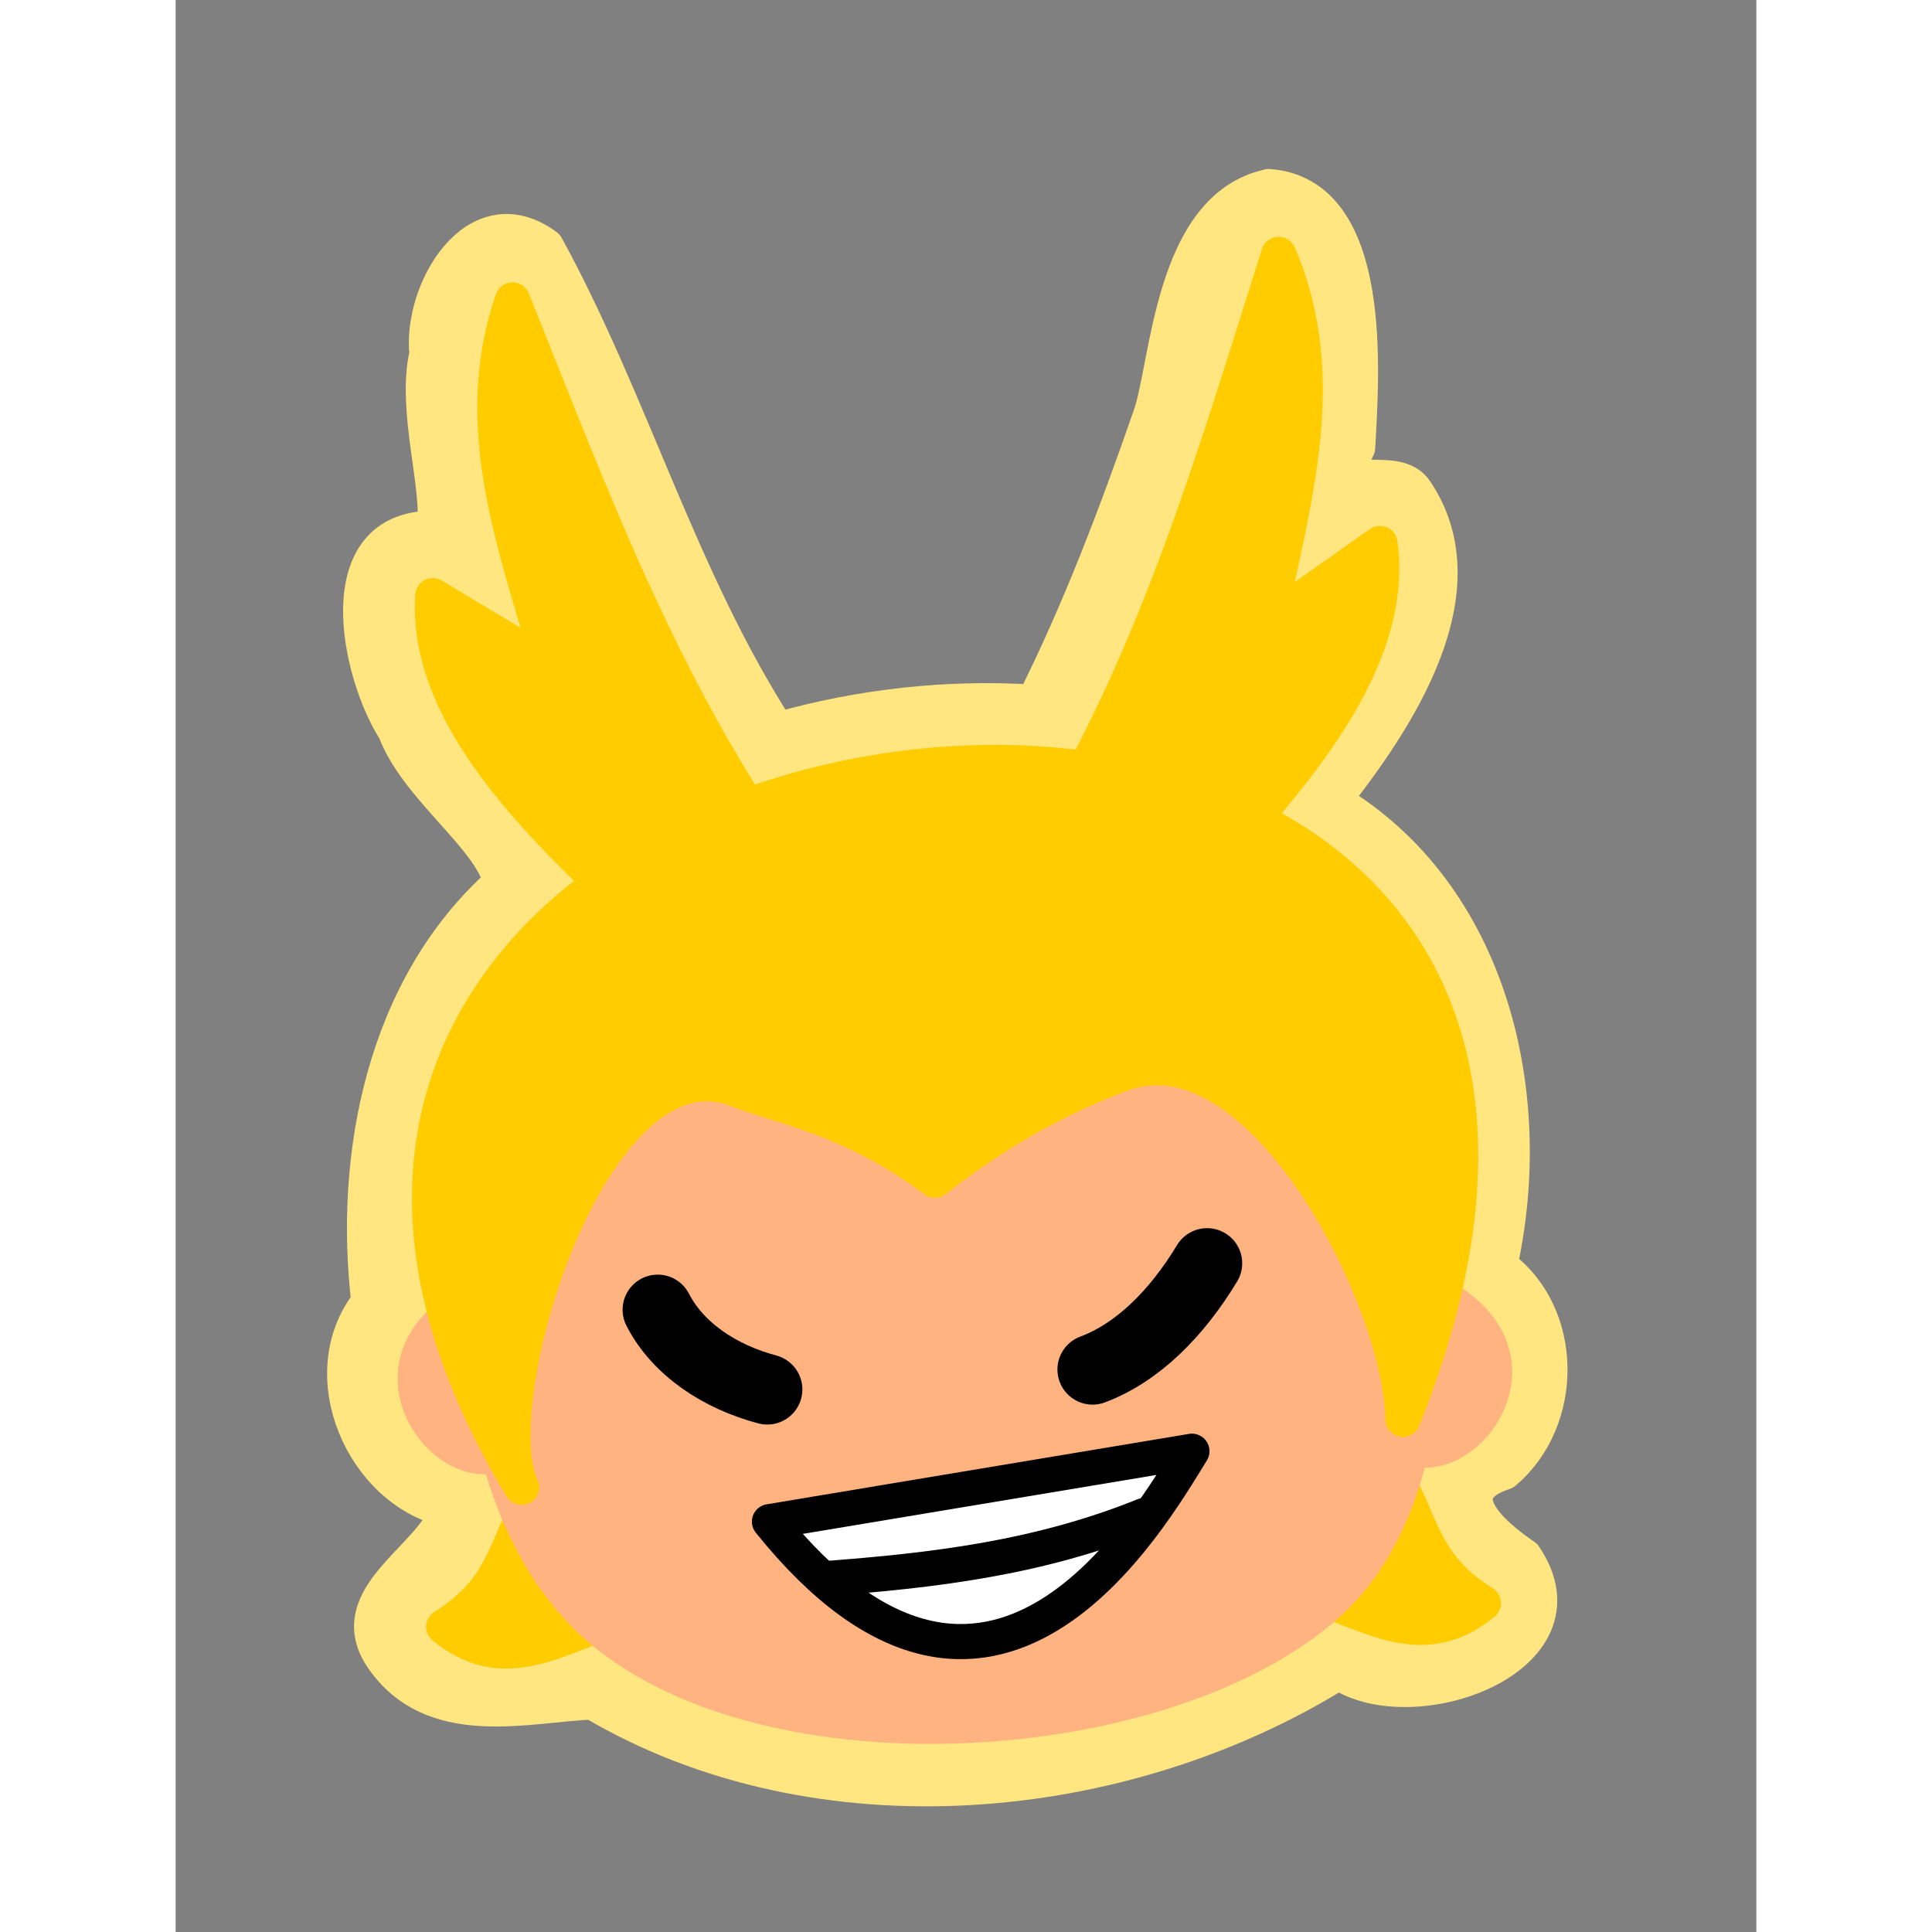 <?xml version="1.0" encoding="UTF-8" standalone="no"?>
<!-- Created with Inkscape (http://www.inkscape.org/) -->

<svg
   xmlns:dc="http://purl.org/dc/elements/1.1/"
   xmlns:cc="http://creativecommons.org/ns#"
   xmlns:rdf="http://www.w3.org/1999/02/22-rdf-syntax-ns#"
   xmlns:svg="http://www.w3.org/2000/svg"
   xmlns="http://www.w3.org/2000/svg"
   xmlns:sodipodi="http://sodipodi.sourceforge.net/DTD/sodipodi-0.dtd"
   xmlns:inkscape="http://www.inkscape.org/namespaces/inkscape"
   width="2in"
   height="2in"
   viewBox="0 0 45 55"
   version="1.1"
   id="svg8"
   inkscape:version="0.92.4 (5da689c313, 2019-01-14)"
   sodipodi:docname="mha all might.svg">
  <rect x="0" y="0" width="45" height="55" fill="#808080" stroke="none"/>
  <defs
     id="defs2" />
  <sodipodi:namedview
     id="base"
     pagecolor="#ffffff"
     bordercolor="#666666"
     borderopacity="1.0"
     inkscape:pageopacity="0.0"
     inkscape:pageshadow="2"
     inkscape:zoom="0.70000001"
     inkscape:cx="287.71934"
     inkscape:cy="527.23986"
     inkscape:document-units="mm"
     inkscape:current-layer="layer3"
     showgrid="false"
     inkscape:window-width="1600"
     inkscape:window-height="837"
     inkscape:window-x="1592"
     inkscape:window-y="-8"
     inkscape:window-maximized="1"
     units="in"
     inkscape:snap-nodes="false" />
  <g
     inkscape:groupmode="layer"
     id="layer2"
     inkscape:label="deku" />
  <g
     inkscape:groupmode="layer"
     id="layer3"
     inkscape:label="todoroki" />
  <g
     inkscape:groupmode="layer"
     id="layer5"
     inkscape:label="bakugou">
    <g
       id="g1225-4"
       transform="translate(-20.894,-5.087)" />
  </g>
  <g
     inkscape:groupmode="layer"
     id="layer6"
     inkscape:label="all might">
    <g
       id="g1214"
       transform="translate(-49.445,-73.499)">
      <g
         id="g1122">
        <path
           inkscape:connector-curvature="0"
           id="path1187"
           d="m 80.563,78.812 c -2.781,0.602 -2.856,5.095 -3.373,6.541 -0.957,2.756 -2.004,5.525 -3.314,8.137 -2.453,-0.158 -4.931,0.12 -7.295,0.789 -2.776,-4.291 -4.168,-9.361 -6.586,-13.77 -1.992,-1.468 -3.589,1.267 -3.396,3.064 -0.371,1.6 0.396,3.847 0.207,4.965 -3.029,-0.036 -2.18,4.088 -1.112,5.759 0.617,1.641 2.719,3.04 3.018,4.329 -3.354,2.979 -4.256,7.804 -3.766,11.943 -1.627,2.057 -0.168,5.373 2.254,5.912 -0.52,1.466 -3.23,2.56 -1.727,4.406 1.479,1.878 4.093,1.119 5.844,1.066 6.432,3.808 15.109,2.966 21.24,-0.854 2.1,1.43 7.237,-0.405 5.285,-3.295 -0.961,-0.653 -2.285,-1.834 -0.578,-2.391 1.758,-1.476 1.763,-4.505 -0.125,-5.877 1.079,-4.841 -0.234,-10.569 -4.74,-13.252 1.809,-2.29 4.251,-5.947 2.354,-8.791 -0.557,-0.89 -2.404,0.215 -1.658,-1.254 0.113,-2.108 0.51,-7.202 -2.531,-7.43 z"
           style="fill:#ffe680;fill-rule:evenodd;stroke:#ffe680;stroke-width:1;stroke-linecap:round;stroke-linejoin:round;stroke-miterlimit:4;stroke-dasharray:none;stroke-opacity:1"
           sodipodi:nodetypes="ccccccccccccccccccccc" />
        <path
           style="fill:#ffcc00;fill-rule:evenodd;stroke:#ffcc00;stroke-width:1;stroke-linecap:round;stroke-linejoin:round;stroke-miterlimit:4;stroke-dasharray:none;stroke-opacity:1"
           d="m 59.484,116.407 1.984,3.355 c -1.431,0.52 -2.842,1.338 -4.394,0.047 1.68,-1.036 1.757,-2.251 2.41,-3.402 z"
           id="path1093"
           inkscape:connector-curvature="0"
           sodipodi:nodetypes="cccc" />
        <path
           style="fill:#ffcc00;fill-rule:evenodd;stroke:#ffcc00;stroke-width:1;stroke-linecap:round;stroke-linejoin:round;stroke-miterlimit:4;stroke-dasharray:none;stroke-opacity:1"
           d="m 84.265,115.733 -1.984,3.355 c 1.431,0.52 2.842,1.338 4.394,0.047 -1.68,-1.036 -1.757,-2.251 -2.41,-3.402 z"
           id="path1093-8"
           inkscape:connector-curvature="0"
           sodipodi:nodetypes="cccc" />
        <path
           style="display:inline;fill:#ffb380;fill-rule:evenodd;stroke:#ffb380;stroke-width:1;stroke-linecap:round;stroke-linejoin:round;stroke-miterlimit:4;stroke-dasharray:none;stroke-opacity:1"
           d="m 61.472,119.824 c 4.88,4.239 16.22,3.44 20.78,-0.668 4.254,-3.833 3.195,-13.791 -1.27,-17.64 -5.109,-4.405 -15.188,-3.71 -20.179,1.537 -3.788,3.983 -3.524,13.13 0.668,16.771 z"
           id="path1046"
           inkscape:connector-curvature="0"
           sodipodi:nodetypes="ssass"
           inkscape:label="head" />
        <path
           style="display:inline;fill:#ffb380;fill-rule:evenodd;stroke:#ffb380;stroke-width:1;stroke-linecap:round;stroke-linejoin:round;stroke-miterlimit:4;stroke-dasharray:none;stroke-opacity:1"
           d="m 58.352,110.309 0.668,4.343 c -1.568,1.473 -4.952,-2.559 -0.668,-4.343 z"
           id="path837-9-5-1"
           inkscape:connector-curvature="0"
           sodipodi:nodetypes="ccc"
           inkscape:label="left ear" />
        <path
           style="display:inline;fill:#ffb380;fill-rule:evenodd;stroke:#ffb380;stroke-width:1;stroke-linecap:round;stroke-linejoin:round;stroke-miterlimit:4;stroke-dasharray:none;stroke-opacity:1"
           d="m 84.905,110.121 -0.668,4.343 c 1.568,1.473 4.952,-2.559 0.668,-4.343 z"
           id="path837-5-3-7-7"
           inkscape:connector-curvature="0"
           sodipodi:nodetypes="ccc"
           inkscape:label="right ear" />
        <path
           style="fill:#ffffff;fill-rule:evenodd;stroke:#000000;stroke-width:1;stroke-linecap:round;stroke-linejoin:round;stroke-miterlimit:4;stroke-dasharray:none;stroke-opacity:1"
           d="m 66.35,116.817 c 6.317,7.87 10.82,-0.061 12.027,-2.005 z"
           id="path1066"
           inkscape:connector-curvature="0"
           inkscape:label="mouth"
           sodipodi:nodetypes="ccc" />
        <path
           style="fill:none;fill-rule:evenodd;stroke:#000000;stroke-width:1;stroke-linecap:round;stroke-linejoin:round;stroke-miterlimit:4;stroke-dasharray:none;stroke-opacity:1"
           d="m 67.941,118.439 c 3.024,-0.229 6.048,-0.573 9.071,-1.795"
           id="path1068"
           inkscape:connector-curvature="0"
           sodipodi:nodetypes="cc"
           inkscape:label="teeth line" />
        <path
           style="fill:none;fill-rule:evenodd;stroke:#000000;stroke-width:2;stroke-linecap:round;stroke-linejoin:round;stroke-miterlimit:4;stroke-dasharray:none;stroke-opacity:1"
           d="m 63.169,110.785 c 0.577,1.122 1.763,1.907 3.118,2.268"
           id="path1070"
           inkscape:connector-curvature="0"
           sodipodi:nodetypes="cc"
           inkscape:label="left eye" />
        <path
           style="fill:none;fill-rule:evenodd;stroke:#000000;stroke-width:2;stroke-linecap:round;stroke-linejoin:round;stroke-miterlimit:4;stroke-dasharray:none;stroke-opacity:1"
           d="m 78.808,109.462 c -0.857,1.419 -1.971,2.542 -3.26,3.024"
           id="path1072"
           inkscape:connector-curvature="0"
           sodipodi:nodetypes="cc"
           inkscape:label="right eye" />
        <path
           style="fill:#ffcc00;fill-rule:evenodd;stroke:#ffcc00;stroke-width:1;stroke-linecap:round;stroke-linejoin:round;stroke-miterlimit:4;stroke-dasharray:none;stroke-opacity:1"
           d="m 71.06,107.1 c -2.37,-1.785 -4.479,-2.118 -5.603,-2.57 -4.157,-1.671 -7.341,8.895 -6.161,11.31 -14.499,-24.039 36.351,-30.043 25.088,-1.937 -0.056,-3.478 -4.05,-11.268 -7.982,-9.834 -1.626,0.593 -3.462,1.551 -5.342,3.03 z"
           id="path1074"
           inkscape:connector-curvature="0"
           sodipodi:nodetypes="csccsc"
           inkscape:label="hair" />
        <path
           style="fill:#ffcc00;fill-rule:evenodd;stroke:#ffcc00;stroke-width:1;stroke-linecap:round;stroke-linejoin:round;stroke-miterlimit:4;stroke-dasharray:none;stroke-opacity:1"
           d="m 73.872,97.937 c 3.439,-5.45 5.115,-11.346 6.974,-17.196 1.506,3.496 0.42,6.985 -0.3,10.474 l 3.185,-2.245 c 0.558,4.11 -3.883,8.204 -7.804,12.3"
           id="path1076"
           inkscape:connector-curvature="0"
           sodipodi:nodetypes="ccccc"
           inkscape:label="right annta" />
        <path
           style="fill:#ffcc00;fill-rule:evenodd;stroke:#ffcc00;stroke-width:1;stroke-linecap:round;stroke-linejoin:round;stroke-miterlimit:4;stroke-dasharray:none;stroke-opacity:1"
           d="m 67.255,98.674 c -3.83,-5.182 -5.935,-10.94 -8.219,-16.638 -1.245,3.598 0.094,6.997 1.069,10.424 l -3.341,-2.005 c -0.254,4.14 4.475,7.897 8.686,11.693"
           id="path1076-5"
           inkscape:connector-curvature="0"
           sodipodi:nodetypes="ccccc"
           inkscape:label="left anenna" />
      </g>
      <g
         id="g1122-4"
         transform="translate(-46.238,7.641)" />
    </g>
  </g>
</svg>
